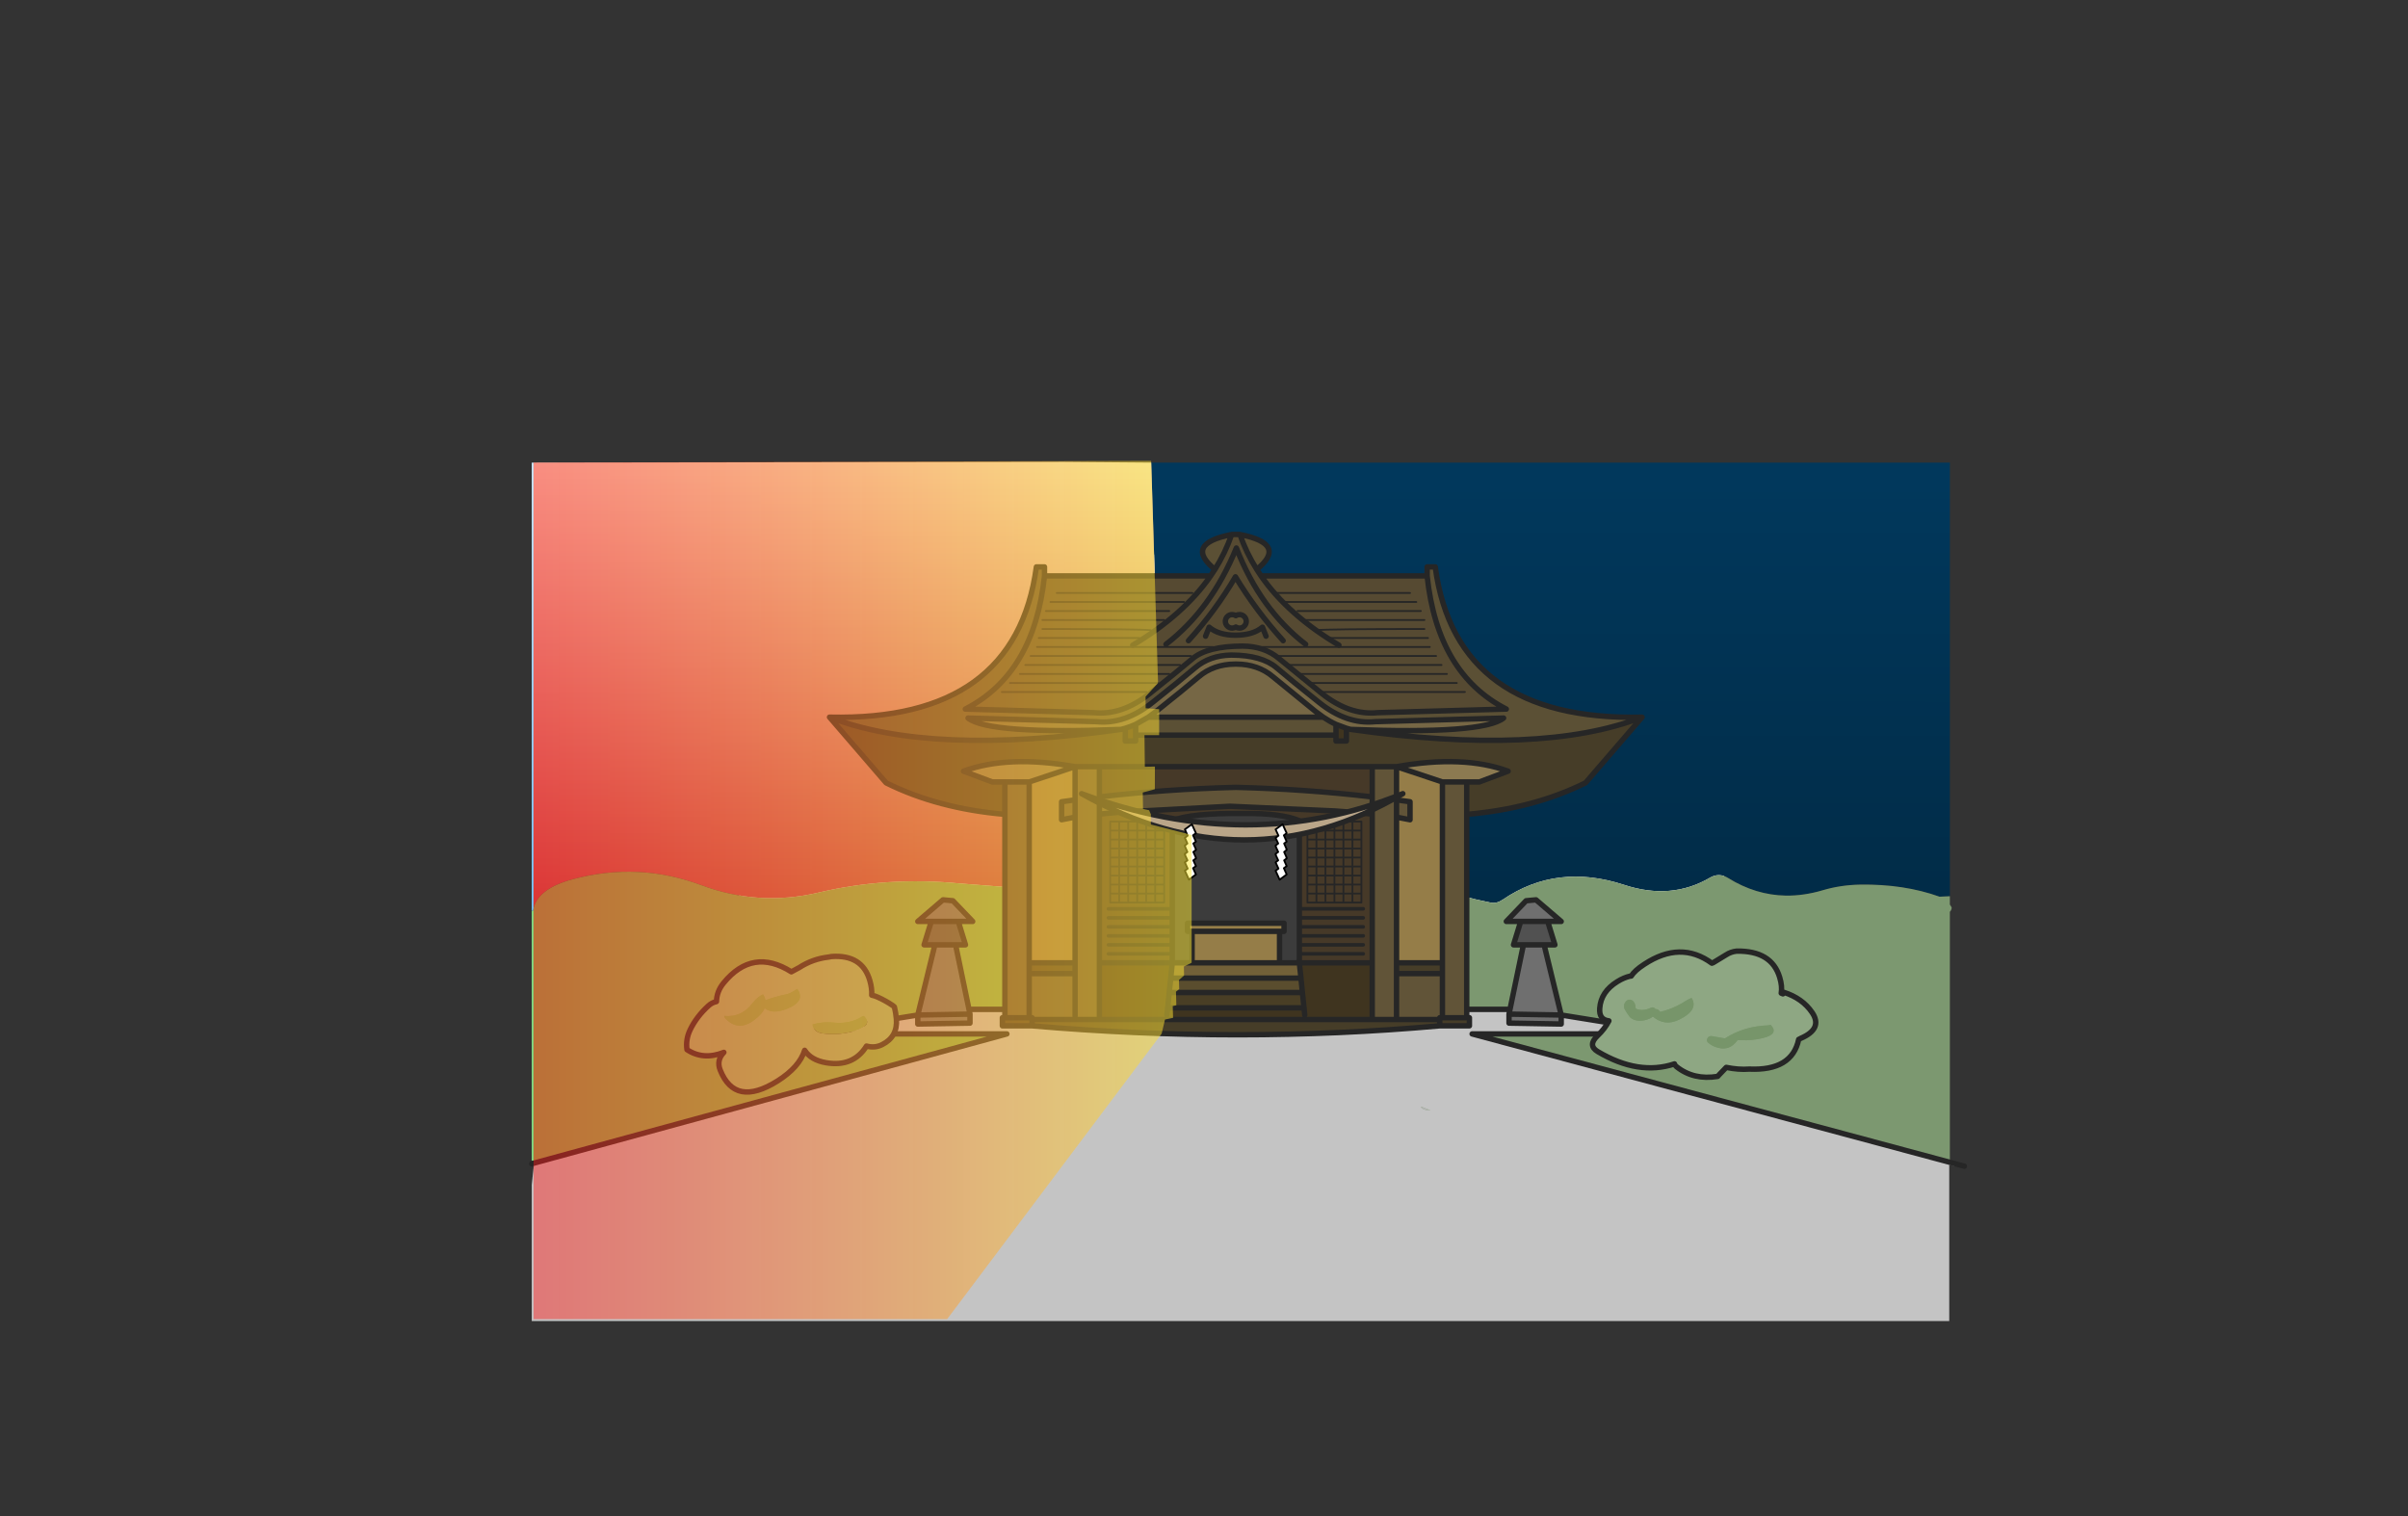 <?xml version="1.0" encoding="UTF-8" standalone="no"?>
<svg xmlns:xlink="http://www.w3.org/1999/xlink" height="842.55px" width="1337.95px" xmlns="http://www.w3.org/2000/svg">
  <rect width="100%" height="100%" fill="#333333" stroke="none"/>
  <g transform="matrix(1, 0, 0, 1, 407.45, 285.05)">
    <use height="4.5" transform="matrix(5.487, 0.0, 0.0, 81.567, 3.288, 23.017)" width="99.75" xlink:href="#shape0"/>
    <use height="487.0" transform="matrix(1.0, 0.0, 0.0, 1.0, -114.0, -36.0)" width="790.95" xlink:href="#shape1"/>
    <use height="438.55" transform="matrix(1.0, 0.0, 0.0, 1.0, -113.5, 10.45)" width="799.0" xlink:href="#shape2"/>
    <use height="487.0" transform="matrix(1.0, 0.0, 0.0, 1.0, -114.0, -36.0)" width="716.9" xlink:href="#shape3"/>
  </g>
  <defs>
    <g id="shape0" transform="matrix(1, 0, 0, 1, 49.85, -2.5)">
      <path d="M49.9 7.0 L-49.85 7.0 -49.85 2.5 49.9 2.5 49.9 7.0" fill="#ffffff" fill-rule="evenodd" stroke="none"/>
    </g>
    <g id="shape1" transform="matrix(1, 0, 0, 1, 272.5, 92.95)">
      <path d="M-269.5 162.6 L-269.5 303.0 -270.5 303.0 -270.5 164.0 -269.8 164.0 -269.5 162.6" fill="#85e085" fill-rule="evenodd" stroke="none"/>
      <path d="M-270.5 164.0 L-270.5 -84.95 -269.5 -84.95 -269.5 162.6 -269.8 164.0 -270.5 164.0" fill="url(#gradient0)" fill-rule="evenodd" stroke="none"/>
      <path d="M73.7 -84.95 L517.45 -84.95 517.45 156.0 511.7 156.25 Q491.9 149.15 467.45 149.55 456.7 149.75 446.9 152.65 436.3 155.8 426.25 155.65 409.5 155.35 394.3 145.9 389.25 142.75 384.25 145.65 362.7 158.3 336.55 149.7 299.1 137.4 269.0 157.9 265.65 160.2 262.4 159.55 230.35 153.2 198.95 138.5 191.95 140.85 184.05 142.1 L171.9 143.4 96.15 147.55 96.15 121.95 73.5 116.15 73.5 110.45 72.5 108.2 69.15 107.55 69.0 98.35 75.7 96.55 75.75 83.95 70.15 84.05 69.95 66.5 78.1 66.5 78.1 52.05 70.6 51.55 70.55 45.1 77.5 37.5 73.7 -84.95 M96.15 120.6 L96.15 121.95 96.15 120.6 M96.95 122.15 L96.15 121.95 96.95 122.15" fill="url(#gradient1)" fill-rule="evenodd" stroke="none"/>
      <path d="M517.45 156.0 L517.45 160.7 517.7 160.95 518.45 162.25 Q518.45 163.4 517.75 164.3 L517.45 164.65 517.45 303.0 26.45 303.0 79.5 232.35 81.35 224.5 85.85 223.55 85.65 217.05 87.65 216.55 87.45 209.05 89.25 207.55 89.1 202.55 91.95 200.05 91.85 195.05 96.15 192.95 96.15 147.55 171.9 143.4 184.05 142.1 Q191.95 140.85 198.95 138.5 230.35 153.2 262.4 159.55 265.65 160.2 269.0 157.9 299.1 137.4 336.55 149.7 362.7 158.3 384.25 145.65 389.25 142.75 394.3 145.9 409.5 155.35 426.25 155.65 436.3 155.8 446.9 152.65 456.7 149.75 467.45 149.55 491.9 149.15 511.7 156.25 L517.45 156.0" fill="#7c9870" fill-rule="evenodd" stroke="none"/>
      <path d="M25.4 -85.35 L73.7 -84.95 77.5 37.5 70.55 45.1 70.6 51.55 78.1 52.05 78.1 66.5 69.95 66.5 70.15 84.05 75.75 83.95 75.7 96.55 69.0 98.35 69.15 107.55 72.5 108.2 73.5 110.45 73.5 116.15 96.15 121.95 96.15 147.55 -2.25 155.25 -2.75 154.7 -3.7 153.2 -4.1 152.55 -4.8 151.75 -5.75 151.0 -32.75 148.9 Q-72.95 144.95 -111.3 154.0 -144.3 161.75 -176.15 149.9 -211.15 136.8 -247.55 146.5 -266.6 151.55 -269.5 162.6 L-269.5 -84.95 25.4 -85.35" fill="url(#gradient2)" fill-rule="evenodd" stroke="none"/>
      <path d="M96.15 147.55 L96.15 192.95 91.85 195.05 91.95 200.05 89.1 202.55 89.25 207.55 87.45 209.05 87.65 216.55 85.65 217.05 85.85 223.55 81.35 224.5 79.5 232.35 26.45 303.0 -269.5 303.0 -269.5 162.6 Q-266.6 151.55 -247.55 146.5 -211.15 136.8 -176.15 149.9 -144.3 161.75 -111.3 154.0 -72.95 144.95 -32.75 148.9 L-5.75 151.0 -4.8 151.75 -4.1 152.55 -3.7 153.2 -2.75 154.7 -2.25 155.25 96.15 147.55" fill="#84b751" fill-rule="evenodd" stroke="none"/>
      <path d="M73.5 -90.95 L73.65 -85.95 73.7 -84.95 77.5 37.5 70.55 45.1 70.6 51.55 78.1 52.05 78.1 66.5 69.95 66.5 70.15 84.05 75.75 83.95 75.7 96.55 69.0 98.35 69.15 107.55 72.5 108.2 M26.45 303.0 L-39.7 391.0 -40.5 392.05 M25.4 -85.35 L73.65 -85.95 M73.5 110.45 L73.5 116.15 96.15 121.95 96.15 120.6 M96.15 147.55 L96.15 192.95 91.85 195.05 91.95 200.05 89.1 202.55 89.25 207.55 87.45 209.05 87.65 216.55 85.65 217.05 85.85 223.55 81.35 224.5 79.5 232.35 26.45 303.0 M-269.5 303.0 L-269.5 391.0 -39.7 391.0 M96.15 121.95 L96.15 147.55 M-269.5 162.6 L-269.5 303.0 M-270.5 -84.95 L-269.5 -84.95 -269.5 -85.95 M96.15 121.95 L96.95 122.15 M-269.5 162.6 L-269.5 -84.95 25.4 -85.35" fill="none" stroke="#010101" stroke-linecap="round" stroke-linejoin="round" stroke-opacity="0.0" stroke-width="4.0"/>
    </g>
    <linearGradient gradientTransform="matrix(-1.0E-4, 0.172, -0.258, -1.0E-4, -52.6, 66.45)" gradientUnits="userSpaceOnUse" id="gradient0" spreadMethod="pad" x1="-819.2" x2="819.2">
      <stop offset="0.0" stop-color="#ccebff"/>
      <stop offset="1.0" stop-color="#67c2fe"/>
    </linearGradient>
    <linearGradient gradientTransform="matrix(-1.0E-4, 0.172, -0.258, -1.0E-4, -52.6, 66.45)" gradientUnits="userSpaceOnUse" id="gradient1" spreadMethod="pad" x1="-819.2" x2="819.2">
      <stop offset="0.0" stop-color="#01385c"/>
      <stop offset="1.0" stop-color="#012943"/>
    </linearGradient>
    <linearGradient gradientTransform="matrix(0.0, -0.154, 1.0, 0.0, -38.6, 38.6)" gradientUnits="userSpaceOnUse" id="gradient2" spreadMethod="pad" x1="-819.2" x2="819.2">
      <stop offset="0.0" stop-color="#bd4a4a"/>
      <stop offset="1.0" stop-color="#f4eed7"/>
    </linearGradient>
    <g id="shape2" transform="matrix(1, 0, 0, 1, 272.0, 46.5)">
      <path d="M227.0 -22.0 Q232.75 32.4 271.0 52.0 L199.5 54.0 Q183.8 55.6 168.45 43.3 L144.85 24.05 Q136.6 17.05 124.5 17.0 104.8 17.05 96.6 24.05 88.35 31.05 72.95 43.3 57.6 55.6 41.9 54.0 L-29.6 52.0 Q8.65 32.4 14.4 -22.0 L106.7 -22.0 109.1 -25.6 Q114.9 -34.85 118.4 -45.0 L123.0 -45.0 Q126.5 -34.85 132.35 -25.6 L134.7 -22.0 227.0 -22.0 M137.5 11.5 L135.5 6.5 Q130.25 10.95 120.5 10.95 111.15 10.95 105.9 6.5 L103.9 11.5 105.9 6.5 Q111.15 10.95 120.5 10.95 130.25 10.95 135.5 6.5 L137.5 11.5 M125.4 5.9 Q126.5 4.8 126.5 3.25 126.5 1.7 125.4 0.6 124.3 -0.5 122.75 -0.5 121.6 -0.5 120.7 0.1 119.8 -0.5 118.65 -0.5 117.1 -0.5 116.0 0.6 114.9 1.7 114.9 3.25 114.9 4.8 116.0 5.9 117.1 7.0 118.65 7.0 119.8 7.0 120.7 6.4 121.6 7.0 122.75 7.0 124.3 7.0 125.4 5.9 M159.5 16.0 Q134.25 -3.45 121.0 -37.5 107.15 -3.45 81.9 16.0 107.15 -3.45 121.0 -37.5 134.25 -3.45 159.5 16.0 M147.0 14.0 Q131.85 -2.75 120.5 -21.5 109.55 -2.75 94.4 14.0 109.55 -2.75 120.5 -21.5 131.85 -2.75 147.0 14.0 M63.4 16.5 Q91.7 -0.35 106.7 -22.0 91.7 -0.35 63.4 16.5 M178.0 16.5 Q149.7 -0.35 134.7 -22.0 149.7 -0.35 178.0 16.5" fill="#564a32" fill-rule="evenodd" stroke="none"/>
      <path d="M56.9 63.3 Q-16.5 66.15 -28.1 57.0 L43.4 59.0 Q59.1 60.6 74.45 48.3 89.85 36.05 98.1 29.05 106.2 22.2 118.0 22.0 L118.4 22.0 Q135.1 22.05 143.35 29.05 151.55 36.05 166.95 48.3 182.3 60.6 198.0 59.0 L269.5 57.0 Q257.9 66.15 184.5 63.3 L182.15 62.65 176.35 60.5 Q172.8 58.85 169.3 56.5 L72.1 56.5 65.05 60.5 Q62.15 61.8 59.3 62.65 L56.9 63.3 M121.0 27.0 Q133.1 27.05 141.35 34.05 L164.95 53.3 169.3 56.5 164.95 53.3 141.35 34.05 Q133.1 27.05 121.0 27.0 M120.4 27.0 Q108.3 27.05 100.1 34.05 91.85 41.05 76.45 53.3 L72.1 56.5 76.45 53.3 Q91.85 41.05 100.1 34.05 108.3 27.05 120.4 27.0" fill="#766745" fill-rule="evenodd" stroke="none"/>
      <path d="M-105.05 56.5 Q-1.7 58.8 9.9 -27.0 L14.4 -27.0 14.4 -22.0 Q8.65 32.4 -29.6 52.0 L41.9 54.0 Q57.6 55.6 72.95 43.3 88.35 31.05 96.6 24.05 104.8 17.05 124.5 17.0 136.6 17.05 144.85 24.05 L168.45 43.3 Q183.8 55.6 199.5 54.0 L271.0 52.0 Q232.75 32.4 227.0 -22.0 L227.0 -27.0 231.5 -27.0 Q243.1 58.8 346.45 56.5 290.5 78.25 184.5 63.3 257.9 66.15 269.5 57.0 L198.0 59.0 Q182.3 60.6 166.95 48.3 151.55 36.05 143.35 29.05 135.1 22.05 118.4 22.0 L118.0 22.0 Q106.2 22.2 98.1 29.05 89.85 36.05 74.45 48.3 59.1 60.6 43.4 59.0 L-28.1 57.0 Q-16.5 66.15 56.9 63.3 -49.1 78.25 -105.05 56.5 M109.1 -25.6 Q91.65 -39.75 118.4 -45.0 114.9 -34.85 109.1 -25.6 M123.0 -45.0 Q149.75 -39.75 132.35 -25.6 126.5 -34.85 123.0 -45.0 M176.35 66.5 L65.05 66.5 65.05 60.5 72.1 56.5 169.3 56.5 Q172.8 58.85 176.35 60.5 L176.35 66.5 M125.4 5.9 Q124.3 7.0 122.75 7.0 121.6 7.0 120.7 6.4 119.8 7.0 118.65 7.0 117.1 7.0 116.0 5.9 114.9 4.8 114.9 3.25 114.9 1.7 116.0 0.6 117.1 -0.5 118.65 -0.5 119.8 -0.5 120.7 0.1 121.6 -0.5 122.75 -0.5 124.3 -0.5 125.4 0.6 126.5 1.7 126.5 3.25 126.5 4.8 125.4 5.9" fill="#5b5035" fill-rule="evenodd" stroke="none"/>
      <path d="M-105.05 56.5 Q-49.1 78.25 56.9 63.3 L59.3 62.65 59.25 69.75 65.05 69.75 65.05 66.5 176.35 66.5 176.35 69.75 182.15 69.75 182.15 62.65 184.5 63.3 Q290.5 78.25 346.45 56.5 L315.0 93.0 Q286.25 107.3 249.0 110.5 L249.0 92.5 256.0 92.5 272.0 86.5 Q247.25 77.35 210.0 84.0 L196.5 84.0 44.9 84.0 31.4 84.0 Q-5.85 77.35 -30.6 86.5 L-14.6 92.5 -7.6 92.5 -7.6 110.5 Q-44.85 107.3 -73.6 93.0 L-105.05 56.5 M249.0 223.5 L250.5 223.5 250.5 228.0 234.0 228.0 Q122.75 237.95 7.5 228.0 L-9.0 228.0 -9.0 223.5 -7.6 223.5 5.9 223.5 7.5 223.5 7.5 224.5 7.5 228.0 7.5 224.5 44.9 224.5 196.5 224.5 210.0 224.5 234.0 224.5 234.0 223.5 249.0 223.5 M210.0 193.0 L235.5 193.0 235.5 199.0 210.0 199.0 210.0 193.0 M5.9 193.0 L31.4 193.0 31.4 199.0 5.9 199.0 5.9 193.0 M234.0 228.0 L234.0 224.5 234.0 228.0" fill="#463d28" fill-rule="evenodd" stroke="none"/>
      <path d="M249.0 218.85 L249.0 223.5 234.0 223.5 234.0 224.5 210.0 224.5 196.5 224.5 196.5 193.0 196.5 110.35 185.65 109.35 175.65 108.6 117.4 106.0 58.5 109.15 49.05 109.95 44.9 110.35 44.9 100.8 44.9 110.35 44.9 193.0 44.9 224.5 7.5 224.5 7.5 223.5 5.9 223.5 -7.6 223.5 -7.6 218.85 -7.6 110.5 -7.6 92.5 5.9 92.5 5.9 193.0 5.9 199.0 31.4 199.0 31.4 193.0 31.4 112.05 23.9 113.5 23.9 103.5 31.4 102.45 31.4 84.0 44.9 84.0 44.9 100.8 Q82.15 96.45 120.5 95.5 L120.7 95.5 120.9 95.5 Q159.25 96.45 196.5 100.8 L196.5 110.35 196.5 100.8 196.5 84.0 210.0 84.0 210.0 102.45 217.5 103.5 217.5 113.5 210.0 112.05 210.0 193.0 210.0 199.0 210.0 224.5 210.0 199.0 235.5 199.0 235.5 223.0 235.5 199.0 235.5 193.0 235.5 92.5 249.0 92.5 249.0 110.5 249.0 218.85 M210.0 112.05 L210.0 102.45 210.0 112.05 M31.4 102.45 L31.4 112.05 31.4 102.45 M31.4 222.5 L31.4 199.0 31.4 222.5 M5.9 223.5 L5.9 199.0 5.9 223.5" fill="#615438" fill-rule="evenodd" stroke="none"/>
      <path d="M210.0 84.0 Q247.25 77.35 272.0 86.5 L256.0 92.5 249.0 92.5 235.5 92.5 210.0 84.0 M31.4 84.0 L5.9 92.5 -7.6 92.5 -14.6 92.5 -30.6 86.5 Q-5.85 77.35 31.4 84.0" fill="#8c7a51" fill-rule="evenodd" stroke="none"/>
      <path d="M210.0 84.0 L235.5 92.5 235.5 193.0 210.0 193.0 210.0 112.05 217.5 113.5 217.5 103.5 210.0 102.45 210.0 84.0 M5.9 92.5 L31.4 84.0 31.4 102.45 23.9 103.5 23.9 113.5 31.4 112.05 31.4 193.0 5.9 193.0 5.9 92.5 M96.4 193.0 L96.4 175.5 93.9 175.5 93.9 171.0 147.5 171.0 147.5 175.5 145.0 175.5 145.0 193.0 96.4 193.0 M145.0 175.5 L96.4 175.5 145.0 175.5" fill="#957d48" fill-rule="evenodd" stroke="none"/>
      <path d="M196.5 100.8 Q159.25 96.45 120.9 95.5 L120.5 95.5 Q82.15 96.45 44.9 100.8 L44.9 84.0 196.5 84.0 196.5 100.8 M44.9 110.35 L49.05 109.95 58.5 109.15 117.4 106.0 175.65 108.6 185.65 109.35 196.5 110.35 196.5 193.0 156.0 193.0 156.0 188.0 156.0 183.0 156.0 178.0 156.0 173.0 156.0 168.0 156.0 163.0 156.0 114.0 Q145.85 109.75 124.5 110.0 95.55 109.75 85.4 114.0 L85.4 163.0 85.4 168.0 85.4 173.0 85.4 178.0 85.4 183.0 85.4 188.0 85.4 193.0 44.9 193.0 44.9 110.35 M49.9 188.0 L85.4 188.0 49.9 188.0 M49.9 183.0 L85.4 183.0 49.9 183.0 M49.9 178.0 L85.4 178.0 49.9 178.0 M49.9 173.0 L85.4 173.0 49.9 173.0 M49.9 168.0 L85.4 168.0 49.9 168.0 M49.9 163.0 L85.4 163.0 49.9 163.0 M191.5 173.0 L156.0 173.0 191.5 173.0 M191.5 178.0 L156.0 178.0 191.5 178.0 M191.5 183.0 L156.0 183.0 191.5 183.0 M191.5 163.0 L156.0 163.0 191.5 163.0 M191.5 168.0 L156.0 168.0 191.5 168.0 M191.5 188.0 L156.0 188.0 191.5 188.0" fill="#463928" fill-rule="evenodd" stroke="none"/>
      <path d="M85.4 193.0 L85.4 188.0 85.4 183.0 85.4 178.0 85.4 173.0 85.4 168.0 85.4 163.0 85.4 114.0 Q95.55 109.75 124.5 110.0 145.85 109.75 156.0 114.0 L156.0 163.0 156.0 168.0 156.0 173.0 156.0 178.0 156.0 183.0 156.0 188.0 156.0 193.0 145.0 193.0 145.0 175.5 147.5 175.5 147.5 171.0 93.9 171.0 93.9 175.5 96.4 175.5 96.4 193.0 85.4 193.0" fill="#3c3c3c" fill-rule="evenodd" stroke="none"/>
      <path d="M85.4 193.0 L96.4 193.0 145.0 193.0 156.0 193.0 156.9 201.5 84.55 201.5 85.4 193.0" fill="#726038" fill-rule="evenodd" stroke="none"/>
      <path d="M156.9 201.5 L157.7 209.5 83.7 209.5 84.55 201.5 156.9 201.5" fill="#5a4d2e" fill-rule="evenodd" stroke="none"/>
      <path d="M157.7 209.5 L158.6 218.0 82.85 218.0 83.7 209.5 157.7 209.5" fill="#493e25" fill-rule="evenodd" stroke="none"/>
      <path d="M182.15 62.65 L182.15 69.75 176.35 69.75 176.35 66.5 176.35 60.5 182.15 62.65 M65.05 66.5 L65.05 69.75 59.25 69.75 59.3 62.65 Q62.15 61.8 65.05 60.5 L65.05 66.5 M196.5 193.0 L196.5 224.5 44.9 224.5 44.9 193.0 85.4 193.0 84.55 201.5 83.7 209.5 82.85 218.0 158.6 218.0 157.7 209.5 156.9 201.5 156.0 193.0 196.5 193.0 M159.0 222.0 L158.6 218.0 159.0 222.0 M82.4 222.0 L82.85 218.0 82.4 222.0" fill="#3f341f" fill-rule="evenodd" stroke="none"/>
      <path d="M280.5 183.0 L275.0 183.0 279.0 170.0 294.0 170.0 298.0 183.0 292.0 183.0 280.5 183.0 M-46.5 183.0 L-52.5 183.0 -48.5 170.0 -33.5 170.0 -29.5 183.0 -35.0 183.0 -46.5 183.0" fill="#515151" fill-rule="evenodd" stroke="none"/>
      <path d="M301.5 222.0 L301.5 227.0 272.5 226.5 272.5 221.5 273.05 218.85 280.5 183.0 292.0 183.0 301.5 222.0 272.5 221.5 301.5 222.0 M-27.55 218.85 L-27.0 221.5 -27.0 226.5 -56.0 227.0 -56.0 222.0 -46.5 183.0 -35.0 183.0 -27.55 218.85 M279.0 170.0 L271.0 170.0 282.0 158.5 287.5 158.0 301.5 170.0 294.0 170.0 279.0 170.0 M-48.5 170.0 L-56.0 170.0 -42.0 158.0 -36.5 158.5 -25.5 170.0 -33.5 170.0 -48.5 170.0 M-27.0 221.5 L-56.0 222.0 -27.0 221.5" fill="#6f6f6f" fill-rule="evenodd" stroke="none"/>
      <path d="M223.95 273.0 L228.95 275.0 Q224.65 275.0 223.45 273.0 L223.95 273.0" fill="#b3b3b3" fill-rule="evenodd" stroke="none"/>
      <path d="M525.5 306.0 Q518.55 306.0 517.1 305.15 L517.1 392.05 -270.5 392.05 -270.5 316.4 -269.35 305.55 -270.5 305.8 -270.5 304.65 -269.5 304.35 -269.45 304.35 -269.5 304.35 -269.5 304.3 -269.45 304.35 -6.5 232.5 -121.0 232.5 -56.0 222.0 -56.0 227.0 -27.0 226.5 -27.0 221.5 -27.55 218.85 -7.6 218.85 -7.6 223.5 -9.0 223.5 -9.0 228.0 7.5 228.0 Q122.75 237.95 234.0 228.0 L250.5 228.0 250.5 223.5 249.0 223.5 249.0 218.85 273.05 218.85 272.5 221.5 272.5 226.5 301.5 227.0 301.5 222.0 366.5 232.5 252.0 232.5 525.5 306.0 M223.95 273.0 L223.45 273.0 Q224.65 275.0 228.95 275.0 L223.95 273.0" fill="#c4c4c4" fill-rule="evenodd" stroke="none"/>
      <path d="M14.4 -22.0 L14.4 -27.0 9.9 -27.0 Q-1.7 58.8 -105.05 56.5 -49.1 78.25 56.9 63.3 -16.5 66.15 -28.1 57.0 L43.4 59.0 Q59.1 60.6 74.45 48.3 89.85 36.05 98.1 29.05 106.2 22.2 118.0 22.0 L118.4 22.0 Q135.1 22.05 143.35 29.05 151.55 36.05 166.95 48.3 182.3 60.6 198.0 59.0 L269.5 57.0 Q257.9 66.15 184.5 63.3 290.5 78.25 346.45 56.5 243.1 58.8 231.5 -27.0 L227.0 -27.0 227.0 -22.0 Q232.75 32.4 271.0 52.0 L199.5 54.0 Q183.8 55.6 168.45 43.3 L144.85 24.05 Q136.6 17.05 124.5 17.0 104.8 17.05 96.6 24.05 88.35 31.05 72.95 43.3 57.6 55.6 41.9 54.0 L-29.6 52.0 Q8.65 32.4 14.4 -22.0 L106.7 -22.0 109.1 -25.6 Q91.65 -39.75 118.4 -45.0 L123.0 -45.0 Q149.75 -39.75 132.35 -25.6 L134.7 -22.0 227.0 -22.0 M109.1 -25.6 Q114.9 -34.85 118.4 -45.0 M123.0 -45.0 Q126.5 -34.85 132.35 -25.6 M525.5 306.0 L252.0 232.5 366.5 232.5 301.5 222.0 301.5 227.0 272.5 226.5 272.5 221.5 273.05 218.85 249.0 218.85 249.0 223.5 250.5 223.5 250.5 228.0 234.0 228.0 Q122.75 237.95 7.5 228.0 L-9.0 228.0 -9.0 223.5 -7.6 223.5 -7.6 218.85 -27.55 218.85 -27.0 221.5 -27.0 226.5 -56.0 227.0 -56.0 222.0 -121.0 232.5 -6.5 232.5 -269.45 304.35 -269.5 304.35 -270.5 304.65 M210.0 84.0 Q247.25 77.35 272.0 86.5 L256.0 92.5 249.0 92.5 249.0 110.5 Q286.25 107.3 315.0 93.0 L346.45 56.5 M169.3 56.5 L164.95 53.3 141.35 34.05 Q133.1 27.05 121.0 27.0 M184.5 63.3 L182.15 62.65 182.15 69.75 176.35 69.75 176.35 66.5 65.05 66.5 65.05 69.75 59.25 69.75 59.3 62.65 56.9 63.3 M182.15 62.65 L176.35 60.5 176.35 66.5 M176.35 60.5 Q172.8 58.85 169.3 56.5 L72.1 56.5 65.05 60.5 65.05 66.5 M235.5 92.5 L210.0 84.0 210.0 102.45 217.5 103.5 217.5 113.5 210.0 112.05 210.0 193.0 235.5 193.0 235.5 92.5 249.0 92.5 M196.5 84.0 L210.0 84.0 M210.0 102.45 L210.0 112.05 M196.5 110.35 L196.5 100.8 Q159.25 96.45 120.9 95.5 L120.7 95.5 120.5 95.5 Q82.15 96.45 44.9 100.8 L44.9 110.35 49.05 109.95 58.5 109.15 117.4 106.0 175.65 108.6 185.65 109.35 196.5 110.35 196.5 193.0 196.5 224.5 210.0 224.5 210.0 199.0 210.0 193.0 M280.5 183.0 L275.0 183.0 279.0 170.0 271.0 170.0 282.0 158.5 287.5 158.0 301.5 170.0 294.0 170.0 298.0 183.0 292.0 183.0 301.5 222.0 272.5 221.5 M280.5 183.0 L292.0 183.0 M294.0 170.0 L279.0 170.0 M196.5 100.8 L196.5 84.0 44.9 84.0 44.9 100.8 M103.9 11.5 L105.9 6.5 Q111.15 10.95 120.5 10.95 130.25 10.95 135.5 6.5 L137.5 11.5 M125.4 5.9 Q124.3 7.0 122.75 7.0 121.6 7.0 120.7 6.4 119.8 7.0 118.65 7.0 117.1 7.0 116.0 5.9 114.9 4.8 114.9 3.25 114.9 1.7 116.0 0.6 117.1 -0.5 118.65 -0.5 119.8 -0.5 120.7 0.1 121.6 -0.5 122.75 -0.5 124.3 -0.5 125.4 0.6 126.5 1.7 126.5 3.25 126.5 4.8 125.4 5.9 M72.1 56.5 L76.45 53.3 Q91.85 41.05 100.1 34.05 108.3 27.05 120.4 27.0 M5.9 92.5 L31.4 84.0 Q-5.85 77.35 -30.6 86.5 L-14.6 92.5 -7.6 92.5 5.9 92.5 5.9 193.0 31.4 193.0 31.4 112.05 23.9 113.5 23.9 103.5 31.4 102.45 31.4 84.0 44.9 84.0 M65.05 60.5 Q62.15 61.8 59.3 62.65 M31.4 112.05 L31.4 102.45 M44.9 110.35 L44.9 193.0 85.4 193.0 85.4 188.0 M156.0 193.0 L156.0 188.0 156.0 183.0 156.0 178.0 156.0 173.0 156.0 168.0 156.0 163.0 156.0 114.0 Q145.85 109.75 124.5 110.0 95.55 109.75 85.4 114.0 L85.4 163.0 85.4 168.0 85.4 173.0 85.4 178.0 85.4 183.0 85.4 188.0 M85.4 193.0 L96.4 193.0 96.4 175.5 93.9 175.5 93.9 171.0 147.5 171.0 147.5 175.5 145.0 175.5 145.0 193.0 156.0 193.0 196.5 193.0 M96.4 193.0 L145.0 193.0 M96.4 175.5 L145.0 175.5 M158.6 218.0 L159.0 222.0 M157.7 209.5 L158.6 218.0 82.85 218.0 82.4 222.0 M156.9 201.5 L157.7 209.5 83.7 209.5 82.85 218.0 M84.55 201.5 L83.7 209.5 M156.9 201.5 L84.55 201.5 85.4 193.0 M7.5 228.0 L7.5 224.5 7.5 223.5 5.9 223.5 -7.6 223.5 M5.9 199.0 L5.9 223.5 M31.4 199.0 L31.4 222.5 M5.9 193.0 L5.9 199.0 31.4 199.0 31.4 193.0 M7.5 224.5 L44.9 224.5 44.9 193.0 M234.0 224.5 L234.0 228.0 M210.0 224.5 L234.0 224.5 234.0 223.5 249.0 223.5 M235.5 199.0 L210.0 199.0 M235.5 223.0 L235.5 199.0 235.5 193.0 M273.05 218.85 L280.5 183.0 M156.0 193.0 L156.9 201.5 M249.0 110.5 L249.0 218.85 M44.9 224.5 L196.5 224.5 M134.7 -22.0 Q149.7 -0.35 178.0 16.5 M106.7 -22.0 Q91.7 -0.35 63.4 16.5 M94.4 14.0 Q109.55 -2.75 120.5 -21.5 131.85 -2.75 147.0 14.0 M81.9 16.0 Q107.15 -3.45 121.0 -37.5 134.25 -3.45 159.5 16.0 M-46.5 183.0 L-52.5 183.0 -48.5 170.0 -56.0 170.0 -42.0 158.0 -36.5 158.5 -25.5 170.0 -33.5 170.0 -29.5 183.0 -35.0 183.0 -27.55 218.85 M-33.5 170.0 L-48.5 170.0 M-35.0 183.0 L-46.5 183.0 -56.0 222.0 -27.0 221.5 M-105.05 56.5 L-73.6 93.0 Q-44.85 107.3 -7.6 110.5 L-7.6 92.5 M-7.6 218.85 L-7.6 110.5" fill="none" stroke="#262626" stroke-linecap="round" stroke-linejoin="round" stroke-width="3.0"/>
      <path d="M85.4 188.0 L49.9 188.0 M85.4 163.0 L49.9 163.0 M85.4 168.0 L49.9 168.0 M85.4 173.0 L49.9 173.0 M85.4 178.0 L49.9 178.0 M85.4 183.0 L49.9 183.0 M156.0 188.0 L191.5 188.0 M156.0 168.0 L191.5 168.0 M156.0 163.0 L191.5 163.0 M156.0 183.0 L191.5 183.0 M156.0 178.0 L191.5 178.0 M156.0 173.0 L191.5 173.0" fill="none" stroke="#262626" stroke-linecap="round" stroke-linejoin="round" stroke-width="2.0"/>
      <path d="M83.7 -2.5 L15.2 -2.5 M91.95 -7.5 L17.7 -7.5 M96.6 -12.5 L21.2 -12.5 M142.1 -12.5 L217.5 -12.5 M146.75 -7.5 L221.0 -7.5 M155.0 -2.5 L223.5 -2.5 M165.2 8.15 Q172.25 7.5 225.5 7.5 M171.55 12.5 L227.5 12.5 M185.5 114.5 L185.5 119.5 190.5 119.5 190.5 114.5 185.5 114.5 180.5 114.5 180.5 119.5 185.5 119.5 185.5 124.5 190.5 124.5 190.5 119.5 M190.5 124.5 L190.5 129.5 190.5 134.5 190.5 139.5 190.5 144.5 190.5 149.5 190.5 154.5 190.5 159.5 185.5 159.5 180.5 159.5 175.5 159.5 170.5 159.5 165.5 159.5 160.5 159.5 160.5 154.5 160.5 149.5 160.5 144.5 160.5 139.5 160.5 134.5 160.5 129.5 160.5 124.5 160.5 119.5 160.5 114.5 165.5 114.5 170.5 114.5 175.5 114.5 180.5 114.5 M170.5 114.5 L170.5 119.5 175.5 119.5 175.5 114.5 M165.5 119.5 L165.5 124.5 170.5 124.5 170.5 119.5 165.5 119.5 165.5 114.5 M175.5 119.5 L180.5 119.5 180.5 124.5 185.5 124.5 185.5 129.5 190.5 129.5 M175.5 124.5 L175.5 129.5 180.5 129.5 180.5 124.5 175.5 124.5 175.5 119.5 M175.5 129.5 L175.5 134.5 180.5 134.5 180.5 129.5 185.5 129.5 185.5 134.5 190.5 134.5 M165.5 124.5 L165.5 129.5 170.5 129.5 170.5 124.5 175.5 124.5 M165.5 129.5 L165.5 134.5 170.5 134.5 170.5 129.5 175.5 129.5 M170.5 144.5 L170.5 139.5 165.5 139.5 165.5 144.5 170.5 144.5 175.5 144.5 175.5 139.5 170.5 139.5 170.5 134.5 175.5 134.5 175.5 139.5 180.5 139.5 180.5 134.5 185.5 134.5 185.5 139.5 190.5 139.5 M175.5 144.5 L180.5 144.5 180.5 139.5 185.5 139.5 185.5 144.5 190.5 144.5 M160.5 139.5 L165.5 139.5 165.5 134.5 160.5 134.5 M180.5 144.5 L185.5 144.5 185.5 149.5 190.5 149.5 M185.5 159.5 L185.5 154.5 180.5 154.5 180.5 159.5 M185.5 149.5 L185.5 154.5 190.5 154.5 M175.5 159.5 L175.5 154.5 170.5 154.5 170.5 159.5 M175.5 154.5 L180.5 154.5 180.5 149.5 175.5 149.5 175.5 154.5 M165.5 159.5 L165.5 154.5 160.5 154.5 M165.5 149.5 L165.5 154.5 170.5 154.5 170.5 149.5 165.5 149.5 165.5 144.5 160.5 144.5 M170.5 144.5 L170.5 149.5 175.5 149.5 175.5 144.5 M185.5 149.5 L180.5 149.5 180.5 144.5 M167.45 42.5 L248.0 42.5 M67.15 12.5 L11.2 12.5 M73.5 8.15 Q66.45 7.5 13.2 7.5 M80.9 2.5 L13.2 2.5 M60.9 114.5 L60.9 119.5 65.9 119.5 65.9 114.5 60.9 114.5 55.9 114.5 55.9 119.5 60.9 119.5 60.9 124.5 65.9 124.5 65.9 119.5 70.9 119.5 70.9 114.5 65.9 114.5 M75.9 114.5 L75.9 119.5 80.9 119.5 80.9 114.5 75.9 114.5 70.9 114.5 M70.9 119.5 L75.9 119.5 75.9 124.5 80.9 124.5 80.9 119.5 M55.9 114.5 L50.9 114.5 50.9 119.5 55.9 119.5 55.9 124.5 60.9 124.5 60.9 129.5 65.9 129.5 65.9 124.5 70.9 124.5 70.9 119.5 M55.9 124.5 L55.9 129.5 60.9 129.5 60.9 134.5 65.9 134.5 65.9 129.5 70.9 129.5 70.9 124.5 75.9 124.5 75.9 129.5 80.9 129.5 80.9 124.5 M50.9 119.5 L50.9 124.5 55.9 124.5 M80.9 129.5 L80.9 134.5 80.9 139.5 80.9 144.5 80.9 149.5 80.9 154.5 80.9 159.5 75.9 159.5 70.9 159.5 65.9 159.5 60.9 159.5 55.9 159.5 50.9 159.5 50.9 154.5 50.9 149.5 50.9 144.5 50.9 139.5 50.9 134.5 50.9 129.5 50.9 124.5 M50.9 134.5 L55.9 134.5 55.9 129.5 50.9 129.5 M50.9 144.5 L55.9 144.5 55.9 139.5 50.9 139.5 M55.9 139.5 L60.9 139.5 60.9 134.5 55.9 134.5 55.9 139.5 M70.9 129.5 L75.9 129.5 75.9 134.5 80.9 134.5 M70.9 134.5 L70.9 139.5 75.9 139.5 75.9 134.5 70.9 134.5 70.9 129.5 M65.9 139.5 L60.9 139.5 60.9 144.5 65.9 144.5 65.9 139.5 65.9 134.5 70.9 134.5 M70.9 139.5 L70.9 144.5 75.9 144.5 75.9 139.5 80.9 139.5 M75.9 144.5 L80.9 144.5 M65.9 139.5 L70.9 139.5 M65.9 144.5 L65.9 149.5 70.9 149.5 70.9 144.5 65.9 144.5 M55.9 144.5 L55.9 149.5 60.9 149.5 60.9 144.5 55.9 144.5 M75.9 149.5 L70.9 149.5 70.9 154.5 75.9 154.5 75.9 149.5 75.9 144.5 M80.9 154.5 L75.9 154.5 75.9 159.5 M75.9 149.5 L80.9 149.5 M70.9 154.5 L70.9 159.5 M60.9 154.5 L65.9 154.5 65.9 149.5 60.9 149.5 60.9 154.5 60.9 159.5 M70.9 154.5 L65.9 154.5 65.9 159.5 M50.9 154.5 L55.9 154.5 55.9 149.5 50.9 149.5 M55.9 159.5 L55.9 154.5 60.9 154.5 M108.0 17.5 L10.2 17.5 M95.85 22.5 L6.7 22.5 M89.75 27.5 L3.7 27.5 M83.7 32.5 L0.7 32.5 M165.5 119.5 L160.5 119.5 M165.5 129.5 L160.5 129.5 M160.5 124.5 L165.5 124.5 M161.2 37.5 L243.5 37.5 M155.0 32.5 L238.0 32.5 M148.95 27.5 L235.0 27.5 M142.85 22.5 L232.0 22.5 M157.8 2.5 L225.5 2.5 M130.7 17.5 L228.5 17.5 M160.5 149.5 L165.5 149.5 M77.5 37.5 L-4.8 37.5 M71.25 42.5 L-9.3 42.5" fill="none" stroke="#262626" stroke-linecap="round" stroke-linejoin="round" stroke-width="1.0"/>
      <path d="M35.0 99.0 Q128.2 133.65 213.5 99.0 126.55 150.4 35.0 99.0" fill="#baa689" fill-rule="evenodd" stroke="none"/>
      <path d="M35.0 99.0 Q126.55 150.4 213.5 99.0 128.2 133.65 35.0 99.0" fill="none" stroke="#262626" stroke-linecap="round" stroke-linejoin="round" stroke-width="3.0"/>
      <path d="M144.4 122.35 L142.8 118.85 146.7 116.0 148.95 120.95 147.4 122.15 148.95 125.65 147.55 126.7 148.95 129.9 148.8 130.0 148.95 130.3 147.55 131.4 148.95 134.55 148.8 134.65 148.95 135.0 147.55 136.05 148.95 139.25 147.4 140.4 148.95 143.9 145.05 146.8 142.8 141.8 144.4 140.65 142.8 137.15 144.25 136.05 142.8 132.9 142.95 132.8 142.8 132.45 144.25 131.4 142.8 128.2 142.95 128.1 142.8 127.8 144.25 126.7 142.8 123.55 144.4 122.35" fill="#ffffff" fill-rule="evenodd" stroke="none"/>
      <path d="M144.4 122.35 L142.8 118.85 146.7 116.0 148.95 120.95 147.4 122.15 148.95 125.65 147.55 126.7 148.95 129.9 148.8 130.0 148.95 130.3 147.55 131.4 148.95 134.55 148.8 134.65 148.95 135.0 147.55 136.05 148.95 139.25 147.4 140.4 148.95 143.9 145.05 146.8 142.8 141.8 144.4 140.65 142.8 137.15 144.25 136.05 142.8 132.9 142.95 132.8 142.8 132.45 144.25 131.4 142.8 128.2 142.95 128.1 142.8 127.8 144.25 126.7 142.8 123.55 144.4 122.35" fill="none" stroke="#000000" stroke-linecap="round" stroke-linejoin="round" stroke-width="1.0"/>
      <path d="M93.95 122.35 L92.4 123.55 93.8 126.7 92.4 127.8 92.55 128.1 92.4 128.2 93.8 131.4 92.4 132.45 92.55 132.8 92.4 132.9 93.85 136.05 92.4 137.15 93.95 140.65 92.4 141.8 94.65 146.8 98.55 143.9 96.95 140.4 98.55 139.25 97.1 136.05 98.55 135.0 98.4 134.65 98.55 134.55 97.1 131.4 98.55 130.3 98.4 130.0 98.55 129.9 97.1 126.7 98.55 125.65 96.95 122.15 98.55 120.95 96.3 116.0 92.4 118.85 93.95 122.35" fill="#ffffff" fill-rule="evenodd" stroke="none"/>
      <path d="M93.95 122.35 L92.4 118.85 96.3 116.0 98.55 120.95 96.95 122.15 98.55 125.65 97.1 126.7 98.55 129.9 98.4 130.0 98.55 130.3 97.1 131.4 98.55 134.55 98.4 134.65 98.55 135.0 97.1 136.05 98.55 139.25 96.95 140.4 98.55 143.9 94.65 146.8 92.4 141.8 93.95 140.65 92.4 137.15 93.85 136.05 92.4 132.9 92.55 132.8 92.4 132.45 93.8 131.4 92.4 128.2 92.55 128.1 92.4 127.8 93.8 126.7 92.4 123.55 93.95 122.35" fill="none" stroke="#000000" stroke-linecap="round" stroke-linejoin="round" stroke-width="1.0"/>
    </g>
    <g id="shape3" transform="matrix(1, 0, 0, 1, 272.5, 92.95)">
      <path d="M385.9 192.95 L393.05 188.6 Q395.75 186.85 398.95 186.5 418.4 186.15 422.9 201.1 424.4 206.05 423.75 209.85 L424.7 210.25 424.95 209.3 Q435.55 212.65 440.95 220.65 447.0 229.65 434.5 235.0 433.95 235.2 433.45 235.55 429.75 253.1 406.0 252.05 400.0 252.5 393.2 251.1 L389.3 255.15 388.45 256.1 Q375.1 258.3 365.55 250.7 364.65 250.0 364.45 249.15 344.5 255.8 321.85 242.35 316.05 238.9 321.65 233.55 325.75 229.65 328.0 225.25 322.4 224.6 322.9 218.25 323.55 209.05 332.75 203.4 336.25 201.2 339.95 200.35 L340.4 200.35 Q342.35 197.25 347.6 193.85 367.8 180.5 385.2 193.2 L385.9 192.95 M373.95 212.5 Q372.45 213.05 370.6 214.2 364.0 218.5 356.45 220.25 355.35 218.55 353.9 218.7 352.75 217.25 351.2 218.0 346.85 220.1 342.95 218.5 L342.8 217.75 Q342.75 216.1 341.9 214.8 340.8 213.25 338.95 213.5 338.25 213.65 337.4 214.45 L336.6 215.75 Q336.05 217.55 336.85 218.95 338.1 221.1 339.7 223.25 343.05 226.05 348.05 224.85 350.9 224.2 352.4 222.85 359.1 228.6 367.4 224.4 377.95 219.15 373.95 212.5 M413.55 234.8 Q422.65 232.6 417.95 227.5 L416.45 227.75 Q403.05 228.2 392.45 235.0 L385.85 233.85 Q383.05 233.2 382.45 235.75 L382.5 236.45 382.85 237.1 Q384.6 238.75 386.9 239.65 394.75 242.7 399.45 236.0 L401.45 236.0 Q407.7 236.25 413.55 234.8" fill="#8ea783" fill-rule="evenodd" stroke="none"/>
      <path d="M413.55 234.8 Q407.7 236.25 401.45 236.0 L399.45 236.0 Q394.75 242.7 386.9 239.65 384.6 238.75 382.85 237.1 L382.5 236.45 382.45 235.75 Q383.05 233.2 385.85 233.85 L392.45 235.0 Q403.05 228.2 416.45 227.75 L417.95 227.5 Q422.65 232.6 413.55 234.8 M373.95 212.5 Q377.95 219.15 367.4 224.4 359.1 228.6 352.4 222.85 350.9 224.2 348.05 224.85 343.05 226.05 339.7 223.25 338.1 221.1 336.85 218.95 336.05 217.55 336.6 215.75 L337.4 214.45 Q338.25 213.65 338.95 213.5 340.8 213.25 341.9 214.8 342.75 216.1 342.8 217.75 L342.95 218.5 Q346.85 220.1 351.2 218.0 352.75 217.25 353.9 218.7 355.35 218.55 356.45 220.25 364.0 218.5 370.6 214.2 372.45 213.05 373.95 212.5" fill="#77956a" fill-rule="evenodd" stroke="none"/>
      <path d="M-104.0 189.5 Q-86.8 188.25 -82.6 203.0 -81.4 207.25 -81.6 210.95 -79.9 211.35 -78.3 212.05 -73.85 214.05 -69.8 216.8 L-69.0 217.5 Q-68.2 220.75 -67.9 224.2 -67.1 234.05 -75.8 238.45 -79.85 240.5 -84.5 239.25 -91.9 251.1 -107.0 248.5 -115.35 247.05 -118.85 241.6 -121.8 250.95 -133.85 258.6 -157.5 273.5 -165.8 252.55 -167.95 247.1 -163.75 242.75 -175.2 247.25 -184.25 241.25 -185.05 235.55 -182.5 230.25 -178.9 222.8 -172.2 216.75 -170.35 215.1 -168.05 214.6 L-168.0 214.5 -167.85 214.5 Q-167.75 208.9 -163.9 204.2 -147.75 184.45 -126.25 198.0 L-121.9 195.65 Q-114.4 190.8 -105.55 189.8 L-104.0 189.5 M-114.5 227.25 Q-113.85 231.55 -109.0 232.2 -99.35 233.55 -90.0 230.5 -80.9 227.5 -86.0 222.5 L-86.95 222.85 Q-93.8 227.15 -102.75 226.2 -108.9 225.6 -114.5 227.25 M-163.5 222.5 Q-163.5 223.25 -163.15 223.65 -156.1 231.35 -147.4 225.15 -142.55 221.7 -141.1 218.2 -136.7 221.7 -128.95 218.65 -118.0 214.35 -123.0 207.5 L-124.3 208.3 Q-126.7 209.95 -128.9 210.45 -135.85 211.95 -140.65 213.8 -140.95 212.15 -142.0 210.5 -145.25 212.05 -147.85 215.45 -154.0 223.45 -163.5 222.5" fill="#9ac171" fill-rule="evenodd" stroke="none"/>
      <path d="M-163.5 222.5 Q-154.0 223.45 -147.85 215.45 -145.25 212.05 -142.0 210.5 -140.95 212.15 -140.65 213.8 -135.85 211.95 -128.9 210.45 -126.7 209.95 -124.3 208.3 L-123.0 207.5 Q-118.0 214.35 -128.95 218.65 -136.7 221.7 -141.1 218.2 -142.55 221.7 -147.4 225.15 -156.1 231.35 -163.15 223.65 -163.5 223.25 -163.5 222.5 M-114.5 227.25 Q-108.9 225.6 -102.75 226.2 -93.8 227.15 -86.95 222.85 L-86.0 222.5 Q-80.9 227.5 -90.0 230.5 -99.35 233.55 -109.0 232.2 -113.85 231.55 -114.5 227.25" fill="#84b751" fill-rule="evenodd" stroke="none"/>
      <path d="M385.9 192.95 L393.05 188.6 Q395.75 186.85 398.95 186.5 418.4 186.15 422.9 201.1 424.4 206.05 423.75 209.85 L424.7 210.25 424.95 209.3 Q435.55 212.65 440.95 220.65 447.0 229.65 434.5 235.0 433.95 235.2 433.45 235.55 429.75 253.1 406.0 252.05 400.0 252.5 393.2 251.1 L389.3 255.15 388.45 256.1 Q375.1 258.3 365.55 250.7 364.65 250.0 364.45 249.15 344.5 255.8 321.85 242.35 316.05 238.9 321.65 233.55 325.75 229.65 328.0 225.25 322.4 224.6 322.9 218.25 323.55 209.05 332.75 203.4 336.25 201.2 339.95 200.35 L340.4 200.35 Q342.35 197.25 347.6 193.85 367.8 180.5 385.2 193.2 L385.9 192.95 M-104.0 189.5 Q-86.8 188.25 -82.6 203.0 -81.4 207.25 -81.6 210.95 -79.9 211.35 -78.3 212.05 -73.85 214.05 -69.8 216.8 L-69.0 217.5 Q-68.2 220.75 -67.9 224.2 -67.1 234.05 -75.8 238.45 -79.85 240.5 -84.5 239.25 -91.9 251.1 -107.0 248.5 -115.35 247.05 -118.85 241.6 -121.8 250.95 -133.85 258.6 -157.5 273.5 -165.8 252.55 -167.95 247.1 -163.75 242.75 -175.2 247.25 -184.25 241.25 -185.05 235.55 -182.5 230.25 -178.9 222.8 -172.2 216.75 -170.35 215.1 -168.05 214.6 L-168.0 214.5 -167.85 214.5 Q-167.75 208.9 -163.9 204.2 -147.75 184.45 -126.25 198.0 L-121.9 195.65 Q-114.4 190.8 -105.55 189.8 L-104.0 189.5" fill="none" stroke="#262626" stroke-linecap="round" stroke-linejoin="round" stroke-width="3.0"/>
      <path d="M73.65 -85.95 L77.5 37.5 70.55 45.1 70.6 51.55 78.1 52.05 78.1 66.5 69.95 66.5 70.15 84.05 75.75 83.95 75.7 96.55 69.0 98.35 69.15 107.55 72.5 108.2 73.5 110.45 73.5 116.15 96.15 121.95 96.15 192.95 91.85 195.05 91.95 200.05 89.1 202.55 89.25 207.55 87.45 209.05 87.65 216.55 85.65 217.05 85.85 223.55 81.35 224.5 79.5 232.35 -39.7 391.0 -269.5 391.0 -269.5 -84.95 73.65 -85.95" fill="url(#gradient3)" fill-rule="evenodd" stroke="none"/>
      <path d="M73.65 -85.95 L73.5 -90.95 M73.65 -85.95 L77.5 37.5 70.55 45.1 70.6 51.55 78.1 52.05 78.1 66.5 69.95 66.5 70.15 84.05 75.75 83.95 75.7 96.55 69.0 98.35 69.15 107.55 72.5 108.2 M73.5 110.45 L73.5 116.15 96.15 121.95 96.15 120.6 M96.15 121.95 L96.95 122.15 M96.15 121.95 L96.15 192.95 91.85 195.05 91.95 200.05 89.1 202.55 89.25 207.55 87.45 209.05 87.65 216.55 85.65 217.05 85.85 223.55 81.35 224.5 79.5 232.35 -39.7 391.0 -40.5 392.05 M-270.5 -84.95 L-269.5 -84.95 -269.5 -85.95 M-39.7 391.0 L-269.5 391.0 -269.5 -84.95 73.65 -85.95" fill="none" stroke="#010101" stroke-linecap="round" stroke-linejoin="round" stroke-opacity="0.0" stroke-width="4.0"/>
    </g>
    <linearGradient gradientTransform="matrix(0.223, 0.0, 0.0, 0.291, -86.7, 152.5)" gradientUnits="userSpaceOnUse" id="gradient3" spreadMethod="pad" x1="-819.2" x2="819.2">
      <stop offset="0.0" stop-color="#ff1a1a" stop-opacity="0.451"/>
      <stop offset="1.0" stop-color="#ffea33" stop-opacity="0.502"/>
    </linearGradient>
  </defs>
</svg>
